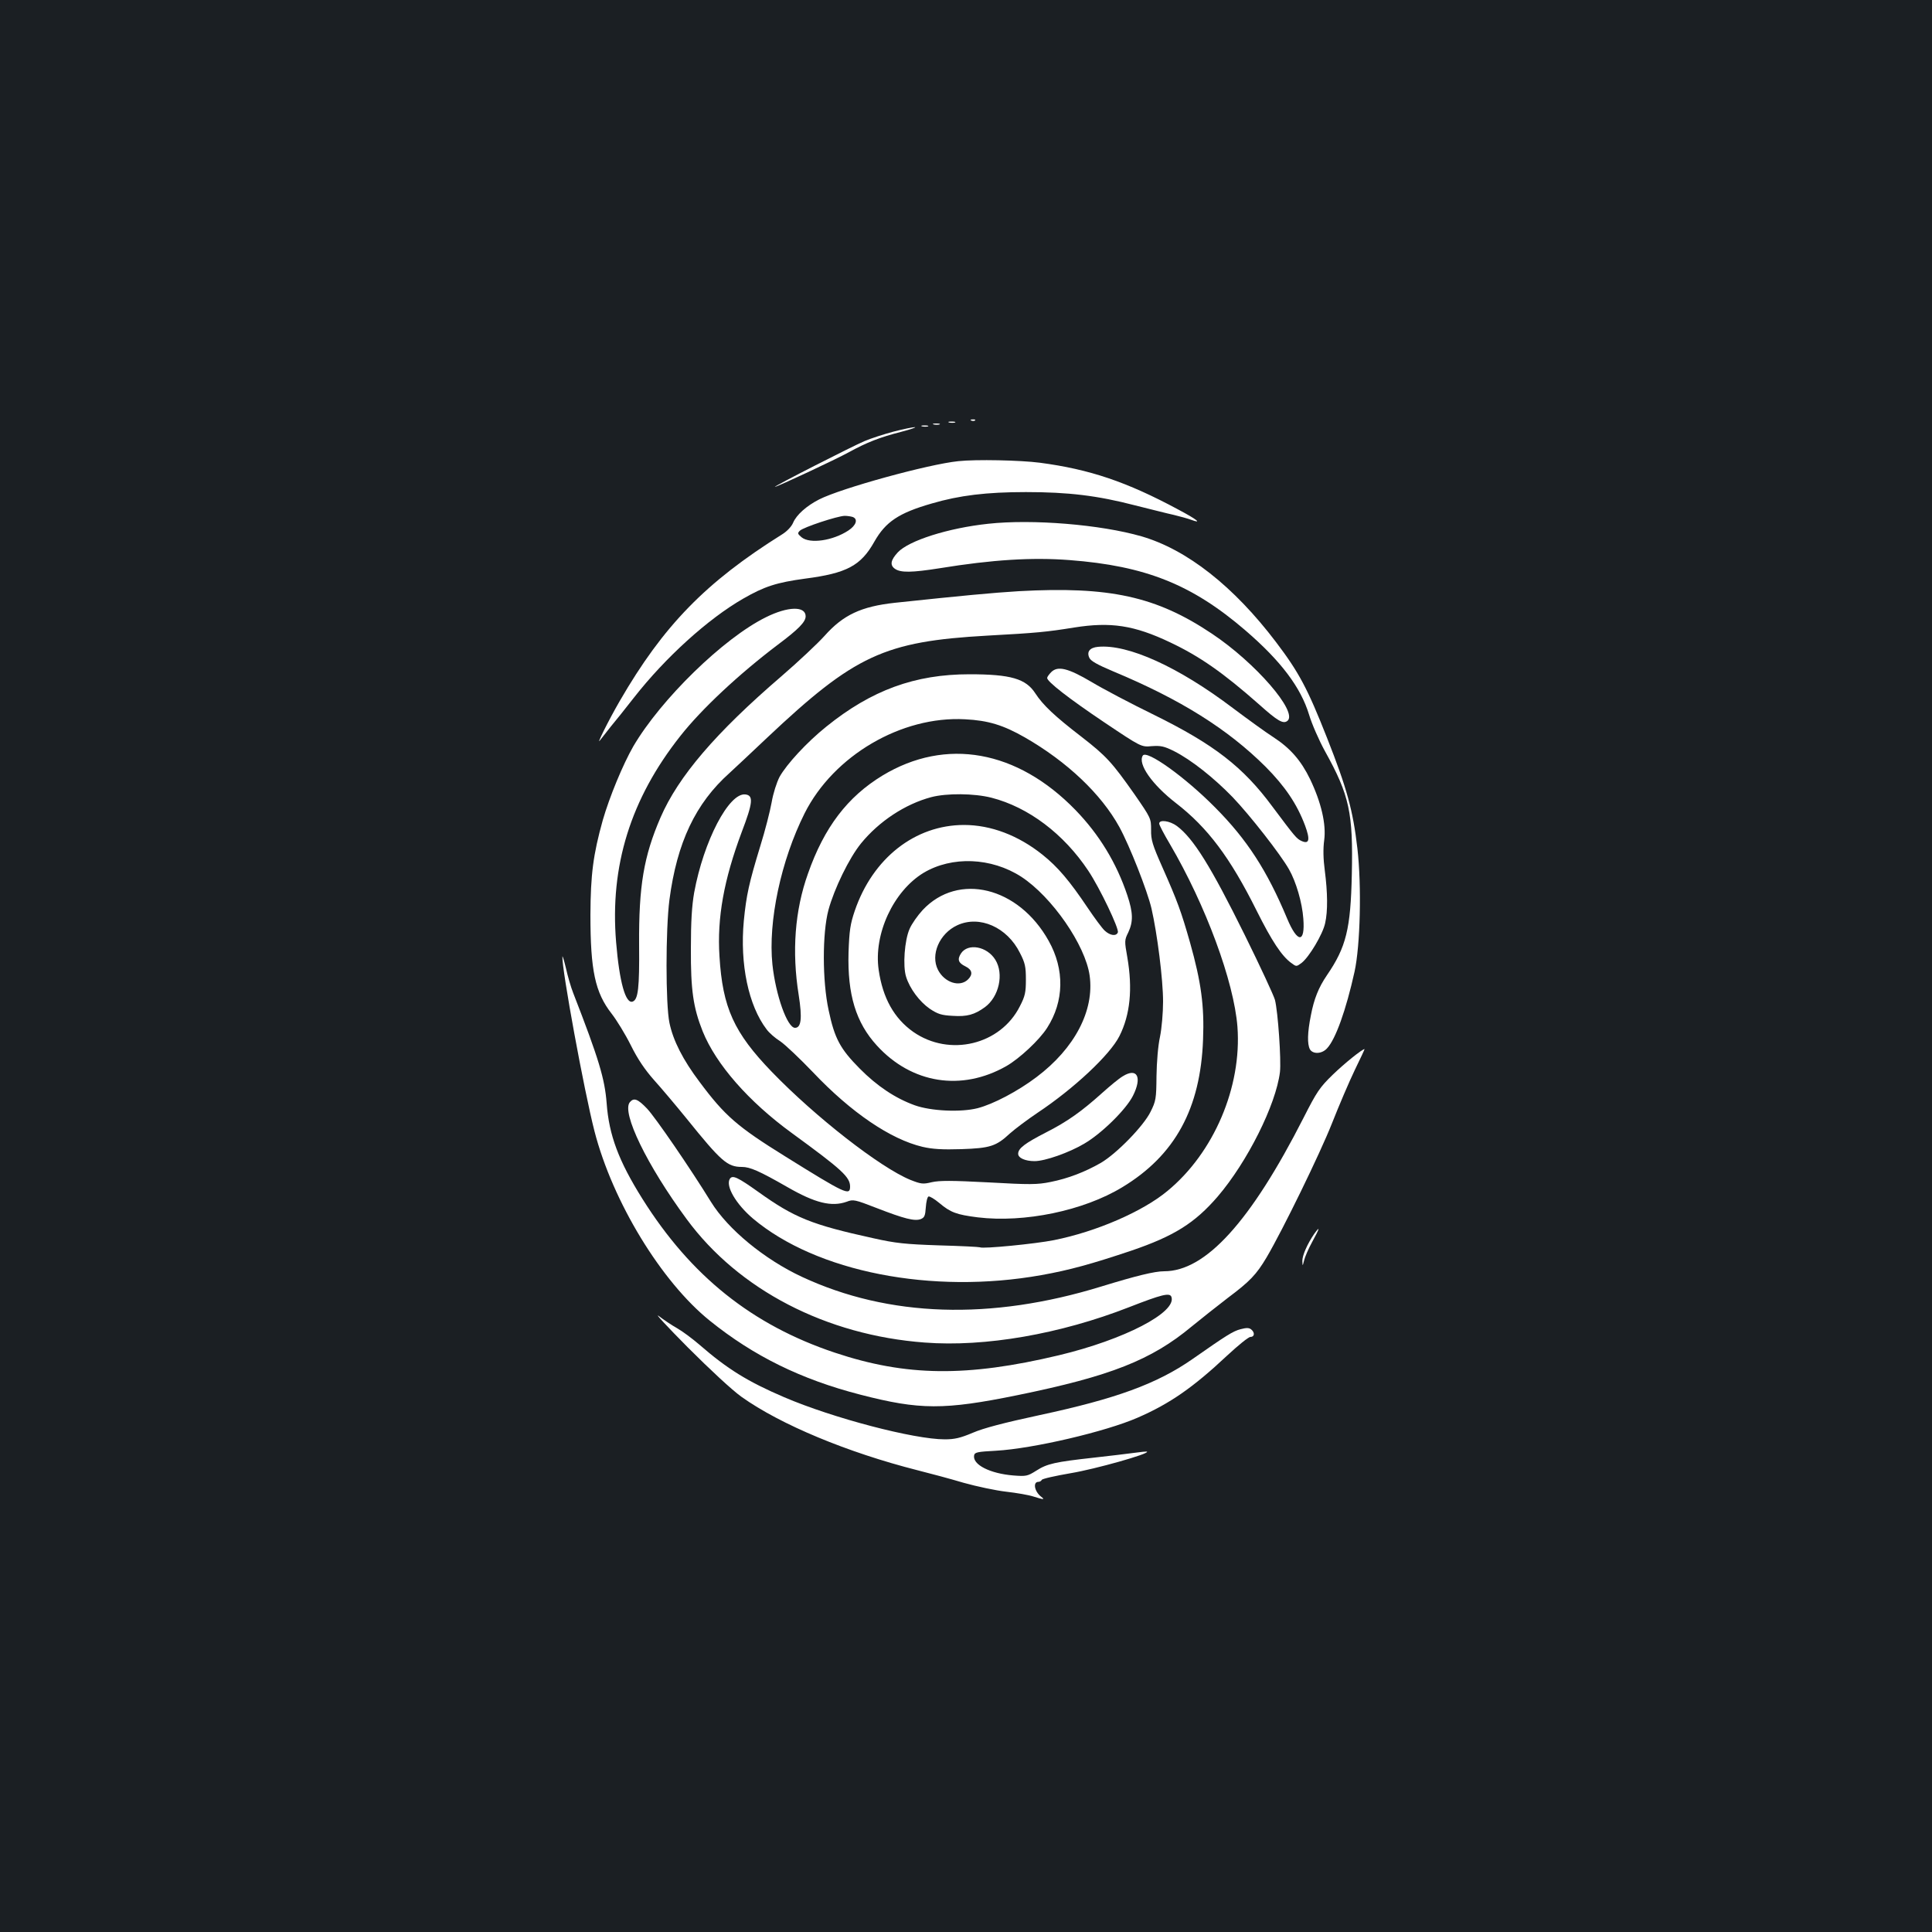<?xml version="1.0" standalone="no"?>
<!DOCTYPE svg PUBLIC "-//W3C//DTD SVG 20010904//EN"
 "http://www.w3.org/TR/2001/REC-SVG-20010904/DTD/svg10.dtd">
<svg version="1.0" xmlns="http://www.w3.org/2000/svg"
 width="1000pt" height="1000pt" viewBox="0 0 1000 1000"
 preserveAspectRatio="xMidYMid meet">
<rect width="100%" height="100%" fill="#1b1f23"/>
<g transform="translate(0,1000) scale(0.1,-0.1)"
fill="#ffffff" stroke="none">
<path d="M5028 7823 c7 -3 16 -2 19 1 4 3 -2 6 -13 5 -11 0 -14 -3 -6 -6z"/>
<path d="M4913 7813 c9 -2 23 -2 30 0 6 3 -1 5 -18 5 -16 0 -22 -2 -12 -5z"/>
<path d="M4833 7803 c9 -2 23 -2 30 0 6 3 -1 5 -18 5 -16 0 -22 -2 -12 -5z"/>
<path d="M4773 7793 c9 -2 23 -2 30 0 6 3 -1 5 -18 5 -16 0 -22 -2 -12 -5z"/>
<path d="M4625 7766 c-49 -13 -117 -35 -150 -49 -64 -27 -474 -236 -464 -237
11 0 315 142 384 180 91 50 160 77 270 105 50 13 81 24 70 24 -11 0 -60 -10
-110 -23z"/>
<path d="M4960 7613 c-156 -16 -606 -140 -720 -198 -65 -33 -118 -80 -135
-121 -8 -19 -31 -44 -57 -60 -395 -247 -615 -473 -840 -862 -58 -100 -127
-239 -101 -202 10 13 35 45 55 70 21 25 75 92 120 150 162 207 383 407 564
511 111 64 174 84 321 104 216 28 289 67 359 192 58 102 126 148 297 197 143
42 283 59 487 59 220 0 370 -18 566 -69 77 -19 166 -42 199 -49 33 -8 73 -19
89 -25 62 -23 32 1 -66 53 -266 143 -458 208 -716 242 -101 13 -330 18 -422 8z
m-546 -289 c28 -11 18 -43 -23 -70 -81 -53 -199 -70 -242 -35 -21 18 -22 21
-9 34 18 18 194 76 232 77 14 0 33 -3 42 -6z"/>
<path d="M5115 7289 c-207 -22 -411 -87 -468 -148 -37 -40 -42 -66 -15 -85 30
-21 87 -20 233 3 270 44 478 57 671 42 393 -30 633 -126 909 -363 185 -159
288 -296 331 -438 14 -47 51 -132 83 -190 126 -227 145 -318 138 -635 -6 -283
-29 -377 -129 -523 -43 -63 -67 -123 -83 -208 -18 -89 -19 -148 -5 -175 15
-26 61 -25 88 4 45 47 99 199 143 397 30 137 37 444 15 637 -23 200 -55 314
-157 573 -101 256 -145 339 -264 496 -219 289 -462 480 -697 548 -211 61 -564
90 -793 65z"/>
<path d="M5273 6940 c-133 -8 -293 -23 -641 -60 -175 -19 -268 -63 -364 -171
-35 -39 -135 -133 -223 -209 -341 -293 -534 -519 -626 -731 -87 -201 -113
-355 -111 -659 2 -225 -5 -283 -33 -294 -37 -14 -69 101 -86 307 -33 395 75
742 332 1067 110 140 304 321 505 473 107 80 144 118 144 147 0 54 -92 52
-206 -5 -219 -108 -543 -424 -686 -668 -54 -94 -123 -261 -158 -382 -50 -179
-63 -282 -64 -490 0 -288 24 -402 110 -512 25 -32 70 -105 99 -163 36 -73 74
-128 120 -180 37 -41 113 -131 169 -200 179 -222 211 -250 286 -250 42 0 90
-21 235 -104 144 -83 229 -104 308 -76 33 13 42 11 155 -33 142 -55 196 -69
228 -57 19 8 23 17 26 61 2 29 8 54 14 56 6 2 31 -13 55 -33 59 -50 90 -61
200 -75 241 -29 547 34 748 156 273 165 405 407 418 765 7 174 -10 297 -67
500 -47 165 -66 216 -143 390 -52 117 -60 143 -59 195 0 59 -1 61 -86 184
-117 166 -145 197 -275 298 -138 106 -199 164 -238 224 -49 76 -127 99 -341
99 -282 0 -507 -82 -741 -271 -101 -81 -205 -194 -242 -260 -15 -29 -33 -85
-41 -132 -8 -45 -34 -147 -59 -227 -58 -190 -72 -253 -85 -386 -21 -224 24
-439 118 -562 13 -18 45 -46 71 -62 25 -17 101 -89 169 -160 198 -209 402
-347 567 -386 52 -12 103 -15 200 -12 150 5 181 15 252 81 27 24 91 72 143
107 188 125 375 300 424 397 56 111 69 245 41 408 -15 84 -15 89 5 129 26 56
25 102 -5 192 -56 168 -146 315 -268 441 -302 311 -671 377 -999 179 -181
-110 -302 -268 -386 -508 -68 -190 -84 -403 -48 -628 19 -121 13 -170 -19
-170 -40 0 -100 169 -117 328 -23 222 44 538 167 783 150 298 501 504 830 486
120 -6 198 -30 310 -94 219 -126 395 -293 489 -464 53 -97 144 -328 166 -421
30 -131 60 -368 60 -482 0 -58 -7 -139 -16 -183 -10 -45 -17 -131 -18 -203 -1
-117 -3 -129 -31 -185 -36 -73 -174 -215 -257 -264 -82 -47 -170 -81 -261 -99
-69 -14 -107 -14 -321 -2 -191 10 -253 10 -293 1 -46 -11 -55 -10 -111 12
-156 64 -491 325 -717 559 -196 203 -255 332 -271 598 -13 200 23 397 115 643
58 152 62 190 19 195 -85 10 -216 -241 -265 -508 -12 -69 -17 -149 -17 -290
-1 -214 12 -305 61 -428 69 -171 238 -364 462 -527 259 -189 301 -227 301
-277 0 -49 -25 -37 -335 156 -248 154 -313 210 -444 386 -86 114 -137 214
-156 306 -20 95 -20 483 0 637 39 296 135 499 311 656 27 25 114 106 194 182
454 428 607 499 1140 529 257 14 307 19 450 42 189 30 310 12 497 -77 152 -72
273 -156 461 -322 95 -85 124 -102 146 -84 55 46 -166 301 -391 451 -288 193
-530 246 -1000 220z m-141 -1069 c191 -49 374 -187 501 -378 60 -90 160 -300
153 -319 -8 -21 -40 -17 -68 9 -14 13 -53 66 -88 118 -94 140 -155 212 -234
275 -125 100 -267 154 -406 154 -254 0 -473 -172 -566 -445 -23 -68 -28 -101
-32 -215 -6 -218 38 -363 147 -482 180 -197 438 -238 670 -106 68 39 171 135
211 198 88 137 91 302 8 450 -156 280 -468 356 -652 160 -26 -28 -57 -72 -68
-98 -26 -58 -36 -192 -18 -248 19 -61 69 -128 122 -165 42 -28 61 -34 119 -37
75 -5 113 6 167 45 73 54 99 172 54 245 -43 70 -142 88 -178 33 -20 -31 -14
-49 23 -67 35 -17 40 -41 14 -67 -43 -43 -122 -17 -156 49 -40 78 7 188 100
231 115 53 258 -10 324 -143 27 -52 31 -72 31 -138 0 -66 -4 -86 -31 -138
-100 -200 -364 -264 -552 -133 -99 70 -158 175 -179 321 -27 185 76 407 232
502 147 88 351 80 506 -20 159 -104 332 -354 354 -512 25 -180 -77 -376 -275
-525 -98 -74 -224 -140 -305 -161 -87 -22 -241 -15 -325 15 -100 36 -195 99
-285 190 -101 102 -130 155 -161 302 -33 152 -33 399 -1 519 30 110 107 269
169 345 93 114 228 203 363 239 80 21 222 20 312 -3z"/>
<path d="M5683 6652 c-42 -4 -59 -25 -45 -56 7 -17 41 -36 124 -71 350 -146
593 -299 789 -494 100 -101 162 -192 204 -304 27 -73 22 -98 -18 -80 -26 12
-32 19 -151 178 -152 206 -303 322 -611 474 -121 59 -267 136 -325 171 -122
72 -175 85 -209 51 -11 -11 -21 -25 -21 -30 0 -19 110 -105 296 -230 191 -128
191 -128 246 -123 46 3 63 0 115 -26 89 -45 206 -138 303 -238 89 -93 248
-296 292 -374 36 -63 68 -171 74 -255 10 -128 -30 -128 -84 1 -104 249 -208
409 -372 574 -156 158 -356 301 -375 269 -27 -43 48 -150 172 -246 164 -127
280 -281 418 -558 78 -156 129 -233 178 -269 27 -20 27 -20 54 0 39 30 110
149 122 206 14 62 13 157 -2 273 -8 59 -9 113 -3 156 11 82 -15 195 -73 316
-47 97 -103 161 -191 218 -36 23 -130 91 -210 151 -280 212 -542 331 -697 316z"/>
<path d="M6000 5737 c0 -7 25 -55 56 -107 185 -316 331 -711 349 -945 23 -311
-122 -652 -363 -850 -128 -106 -367 -210 -587 -254 -95 -19 -369 -46 -383 -37
-4 2 -99 7 -212 10 -175 6 -224 11 -340 37 -319 70 -408 106 -594 239 -108 77
-134 89 -148 69 -24 -37 31 -131 119 -206 329 -277 927 -394 1493 -293 146 26
261 58 464 126 223 76 330 143 449 281 153 179 301 474 322 644 7 60 -10 312
-26 374 -6 22 -76 173 -156 335 -176 356 -266 501 -352 565 -37 27 -91 34 -91
12z"/>
<path d="M2911 5048 c-3 -66 112 -693 166 -903 94 -365 346 -779 597 -981 227
-183 473 -304 780 -383 306 -79 432 -80 814 -2 479 98 691 181 900 355 48 39
132 106 187 148 115 86 148 121 201 210 84 143 275 534 338 693 37 94 90 218
119 278 29 59 51 107 50 107 -12 0 -103 -73 -164 -132 -68 -66 -83 -88 -152
-224 -274 -538 -507 -794 -721 -794 -50 0 -147 -24 -326 -79 -572 -176 -1100
-159 -1549 50 -195 91 -383 246 -471 388 -109 177 -289 439 -331 483 -48 50
-68 58 -89 33 -44 -53 89 -327 294 -605 269 -366 722 -601 1232 -639 313 -24
702 44 1058 183 169 66 210 76 219 54 30 -80 -244 -222 -583 -303 -475 -113
-789 -110 -1160 14 -427 143 -744 396 -995 796 -123 196 -173 330 -185 495
-10 127 -40 228 -173 570 -12 30 -29 89 -38 130 -10 41 -18 67 -18 58z"/>
<path d="M5811 4429 c-19 -11 -66 -50 -105 -85 -108 -97 -181 -149 -291 -205
-111 -57 -145 -83 -145 -111 0 -22 37 -38 85 -38 54 0 179 44 258 91 90 53
215 176 251 247 49 97 22 148 -53 101z"/>
<path d="M6802 3613 c-35 -51 -62 -112 -61 -140 1 -28 1 -28 9 3 4 18 23 62
43 98 38 69 42 85 9 39z"/>
<path d="M3560 3026 c116 -116 229 -221 278 -256 202 -144 549 -288 911 -380
64 -16 172 -45 239 -65 68 -19 167 -40 220 -46 53 -6 117 -17 141 -25 54 -17
61 -17 40 -1 -35 27 -44 77 -14 77 7 0 15 5 17 10 2 6 70 21 151 35 126 21
406 100 394 111 -1 2 -32 -1 -67 -6 -36 -5 -130 -16 -210 -25 -199 -22 -240
-31 -296 -67 -46 -29 -53 -30 -119 -25 -121 10 -212 56 -203 104 3 16 17 19
113 24 193 11 568 99 733 171 168 73 288 157 463 321 57 53 111 97 121 97 22
0 24 23 4 39 -11 9 -25 9 -55 1 -39 -10 -72 -31 -248 -154 -185 -129 -397
-206 -794 -291 -181 -39 -289 -67 -344 -91 -64 -27 -94 -34 -145 -34 -159 0
-579 110 -831 218 -189 81 -294 146 -439 272 -36 31 -87 69 -115 85 -27 15
-70 44 -95 63 -25 19 43 -54 150 -162z"/>
</g>
</svg>
